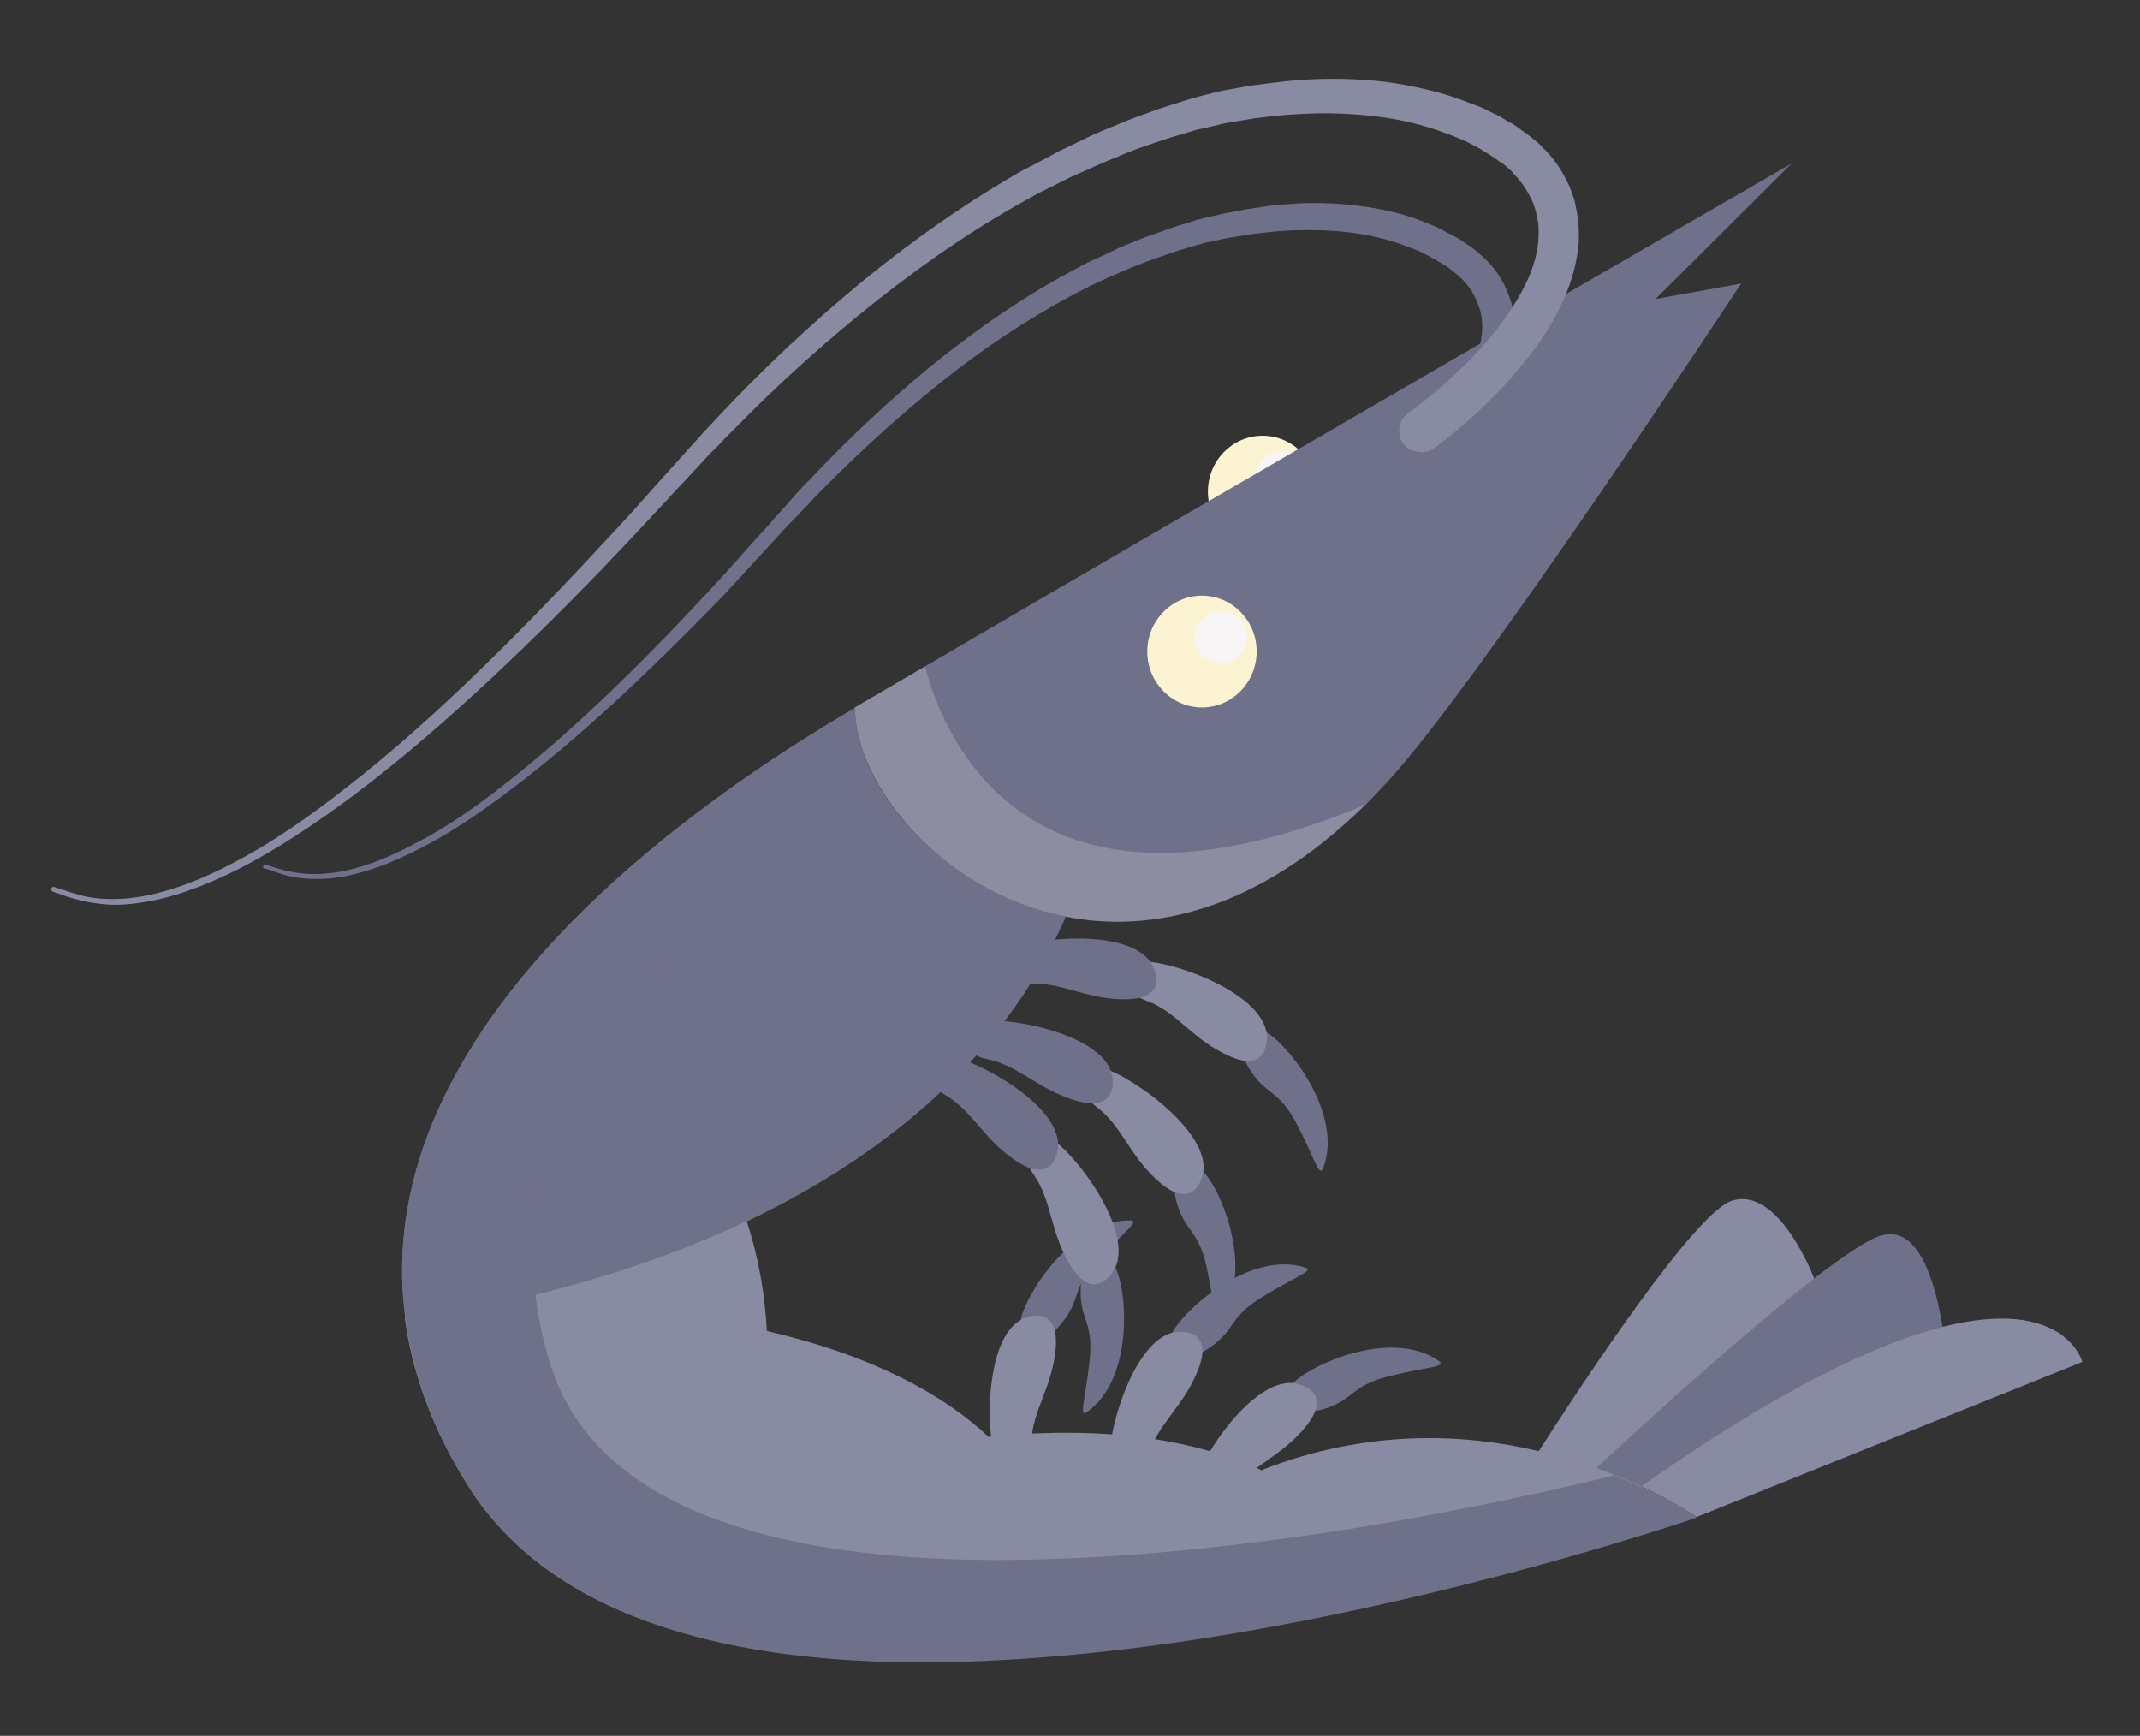 <?xml version="1.0" encoding="utf-8"?>
<!-- Generator: Adobe Illustrator 19.1.0, SVG Export Plug-In . SVG Version: 6.00 Build 0)  -->
<svg version="1.1" id="Layer_1" xmlns="http://www.w3.org/2000/svg" xmlns:xlink="http://www.w3.org/1999/xlink" x="0px" y="0px"
	 viewBox="-215 368.9 360 292" style="enable-background:new -215 368.9 360 292;" xml:space="preserve">
<rect x="-215" y="368.9" width="360" height="292" fill="#333333" stroke="none"/>
<style type="text/css">
	.st0{fill:#6F708A;}
	.st1{fill:#898BA3;}
	.st2{fill:#FBF3D1;}
	.st3{fill:#F7F5F6;}
	.st4{opacity:0.2;fill:#FFFFFF;}
</style>
<g id="Layer_1_1_">
</g>
<g id="Layer_5">
</g>
<g id="Layer_2">
</g>
<g>
	<g>
		<g>
			<path class="st0" d="M-24.9,574.2c1.8,0-1,1.9-5.5,6.8c-4.5,4.9-2.6,6.4-6.1,10.6c-3.4,4.2-7.1,2.3-6.8-0.5
				C-42.8,587.2-34.8,574.1-24.9,574.2z"/>
			<path class="st1" d="M-43,590.8c1.7-0.8,6.1-1.8,5.6,4.8c-0.5,6.6-4,10.6-4.1,16c-0.1,5.4-4.2,6.1-5.6,3.8
				C-49.2,611.9-49.7,594-43,590.8z"/>
		</g>
		<g>
			<path class="st0" d="M4.5,582.1c1.8,0.5-1.5,1.5-7.2,5c-5.7,3.5-4.3,5.4-8.8,8.5c-4.4,3.1-7.5,0.2-6.4-2.3
				C-16.2,589.5-4.8,579.2,4.5,582.1z"/>
			<path class="st1" d="M-17.4,593c1.8-0.3,6.4,0,4,6.2c-2.4,6.2-6.7,9.1-8.4,14.3c-1.6,5.2-5.8,4.7-6.5,2.1
				C-29.2,611.6-24.7,594.3-17.4,593z"/>
		</g>
		<g>
			<path class="st0" d="M27,597.8c1.5,1.1-1.9,1-8.3,2.6c-6.5,1.6-5.8,3.9-10.9,5.5c-5.2,1.6-7.2-2.1-5.4-4.2
				C5,598.7,18.9,592.2,27,597.8z"/>
			<path class="st1" d="M2.8,601.6c1.8,0.3,6.1,1.9,2,7.1c-4.1,5.2-9.2,6.6-12.3,11c-3.1,4.4-6.9,2.7-6.8,0
				C-14.1,615.7-4.6,600.5,2.8,601.6z"/>
		</g>
	</g>
	<g>
		<path class="st2" d="M6.6,451.6c0,5.2-4.1,9.4-9.2,9.4c-5.1,0-9.2-4.2-9.2-9.4c0-5.2,4.1-9.4,9.2-9.4
			C2.5,442.2,6.6,446.4,6.6,451.6z"/>
		<ellipse class="st3" cx="0.6" cy="449.2" rx="4.4" ry="4.4"/>
	</g>
	<path class="st0" d="M20.1,454.1c0,0,0.2-0.2,0.7-0.5c0.5-0.4,1.1-0.9,2-1.6c1.7-1.4,4.1-3.6,6.9-6.6c1.4-1.5,2.9-3.3,4.4-5.4
		c1.5-2.1,2.9-4.5,4.1-7.3c0.6-1.4,1.1-3,1.4-4.6c0.2-0.8,0.2-1.7,0.3-2.6c0-0.9,0-1.8-0.1-2.7c-0.1-0.9-0.3-1.8-0.5-2.8
		c-0.3-0.9-0.6-1.8-1-2.7c-0.8-1.7-1.9-3.3-3.3-4.7c-0.8-0.8-1.5-1.3-2.3-2c-0.4-0.3-0.8-0.5-1.2-0.8l-0.6-0.4l-0.6-0.4
		c-0.4-0.2-0.8-0.5-1.3-0.7c-0.4-0.2-0.9-0.4-1.3-0.7c-0.9-0.5-1.8-0.8-2.7-1.2c-3.6-1.5-7.5-2.4-11.6-2.9c-4-0.5-8.2-0.6-12.4-0.2
		c-2.1,0.1-4.2,0.5-6.3,0.8c-1.1,0.2-2.1,0.4-3.2,0.6c-1.1,0.2-2.1,0.5-3.2,0.7l-1.6,0.4c-0.5,0.1-1,0.3-1.6,0.5
		c-1,0.3-2.1,0.6-3.2,1c-2.1,0.8-4.2,1.4-6.2,2.3c-1,0.4-2.1,0.8-3.1,1.3c-1,0.5-2,1-3,1.4l-1.5,0.7l-1.5,0.8c-1,0.5-2,1.1-3,1.6
		c-7.9,4.4-15.4,9.7-22.5,15.5c-7,5.8-13.7,12.1-19.8,18.6l-1.2,1.2l-1.1,1.2c-0.7,0.8-1.5,1.7-2.2,2.5c-0.7,0.8-1.5,1.6-2.2,2.5
		c-0.7,0.8-1.5,1.6-2.2,2.4c-1.5,1.6-2.9,3.3-4.3,4.8c-1.4,1.6-2.9,3.2-4.3,4.7c-11.5,12.4-22.9,23.4-33.5,31.7
		c-5.3,4.2-10.4,7.7-15.3,10.2c-4.8,2.6-9.3,4.3-13.2,4.9c-1.9,0.3-3.7,0.4-5.2,0.3c-1.5-0.1-2.8-0.4-3.8-0.6
		c-1-0.3-1.8-0.5-2.3-0.7c-0.5-0.2-0.8-0.2-0.8-0.2c-0.2-0.1-0.4,0-0.4,0.2c-0.1,0.2,0,0.4,0.2,0.4l0,0c0,0,0.3,0.1,0.8,0.2
		c0.5,0.2,1.3,0.5,2.3,0.8c1,0.3,2.3,0.6,3.9,0.7c1.6,0.1,3.4,0.1,5.4-0.2c4-0.6,8.6-2.2,13.6-4.8c5-2.5,10.2-6,15.6-10.1
		c10.9-8.2,22.5-19.1,34.4-31.3c1.5-1.5,2.9-3.1,4.4-4.7c1.5-1.6,2.9-3.2,4.4-4.8c0.7-0.8,1.5-1.6,2.2-2.4c0.7-0.8,1.5-1.6,2.3-2.4
		c0.8-0.8,1.5-1.6,2.3-2.4l1.1-1.2l1.2-1.2c6.2-6.3,12.9-12.4,19.9-18c7-5.6,14.5-10.6,22.2-14.7c1-0.5,1.9-1,2.9-1.5l1.5-0.7
		l1.5-0.7c1-0.4,2-0.9,3-1.3c1-0.4,2-0.8,3-1.2c2-0.8,4-1.4,6-2.1c1-0.3,2-0.6,3-0.9c0.5-0.1,1-0.3,1.5-0.4l1.5-0.3
		c1-0.2,2-0.5,3-0.6c1-0.2,2-0.3,3-0.5c2-0.2,4-0.5,6-0.6c3.9-0.2,7.8-0.1,11.4,0.4c3.7,0.5,7.2,1.5,10.3,2.8
		c0.8,0.3,1.6,0.7,2.3,1.1c0.4,0.2,0.7,0.4,1.1,0.6c0.3,0.2,0.7,0.4,1,0.6l0.5,0.3l0.5,0.3c0.3,0.2,0.6,0.5,0.9,0.7
		c0.6,0.5,1.2,1,1.6,1.4c1,1,1.8,2.2,2.3,3.4c0.3,0.6,0.5,1.2,0.7,1.8c0.1,0.6,0.3,1.2,0.3,1.9c0.1,0.6,0,1.2,0,1.9
		c-0.1,0.6-0.1,1.2-0.3,1.8c-0.2,1.2-0.6,2.4-1.1,3.5c-1,2.2-2.3,4.3-3.6,6.1c-1.3,1.8-2.7,3.4-4,4.7c-2.6,2.7-4.9,4.7-6.5,5.9
		c-0.8,0.6-1.4,1.1-1.8,1.4c-0.4,0.3-0.6,0.4-0.6,0.4l-0.1,0c-1.4,1-1.7,2.9-0.7,4.3C16.7,454.8,18.6,455.1,20.1,454.1
		C20,454.1,20,454.1,20.1,454.1z"/>
	<g>
		<g id="XMLID_1_">
			<g>
				<path class="st0" d="M101.3,576.8c6.6-2.2,9.4,8.5,10.5,15.4c-11.1,2.8-27.2,10.3-50.8,26.8c-2.2-1-4.7-2.1-7.6-3.1
					c7.2-6.7,24.5-22.5,36.7-31.9C95,580.3,99,577.5,101.3,576.8z"/>
				<path class="st0" d="M-35.7,523.1c-11,25.3-32.6,41.2-53.7,51.3c-12.7,6-25.3,9.9-35.5,12.4c-13,3.1-21.9,3.9-21.9,3.9
					c-6.8-49.8,50.7-88.1,75.6-102.7c0,4.7,1.9,10,5.3,15.1C-59.8,512.1-49,520.4-35.7,523.1z"/>
				<path class="st1" d="M111.8,592.1c20.6-5.2,23.5,5.9,23.5,5.9l-64.9,26.1c0,0-3.4-2.4-9.3-5.2
					C84.6,602.4,100.8,594.9,111.8,592.1z"/>
				<path class="st1" d="M76.3,570.9c8-2.6,13.9,13.1,13.9,13.1c-12.2,9.4-29.5,25.2-36.7,31.9c-2.9-1-6.2-2-9.7-2.8
					C51.8,600.6,70.1,573,76.3,570.9z"/>
				<path class="st1" d="M-124.9,586.7c10.1-2.5,22.7-6.3,35.5-12.4c2.1,6.4,3.1,12.6,3.4,18.5c18,4.2,29.7,10.7,37.3,17.8
					c21-2.1,35.8,0.9,46.1,5.7l0.1-0.2c17.5-6.8,33.7-6.1,46.3-3.1c3.5,0.8,6.8,1.8,9.7,2.8c1.1,0.4,2.1,0.8,3,1.2
					c1.6,0.6,3.1,1.3,4.5,1.9c5.9,2.8,9.3,5.2,9.3,5.2s-21.4,7.4-50.8,14.1c-16.8,3.8-36.2,7.4-55.7,9.1
					c-23.2,2.1-46.5,1.6-65.4-4.2c-14.9-4.5-27.1-12.2-34.7-24.3c-6.1-9.7-9.4-19.2-10.6-28.2C-146.8,590.6-137.8,589.8-124.9,586.7
					z"/>
				<path class="st0" d="M63.5,419.2l14.4-2.6c0,0-44.1,67.1-59.4,83.7c-1.3,1.4-2.6,2.8-3.9,4.1C-3.3,521.9-21,526-35.7,523.1
					c-20.9-4.1-35.5-22.3-35.5-35.2c3.4-2,7.4-4.3,11.8-6.9c47-27.5,144.2-83.7,145.8-84.6L63.5,419.2z"/>
				<path class="st4" d="M14.6,504.3C-3.3,521.9-21,526-35.7,523.1c-20.9-4.1-35.5-22.3-35.5-35.2c3.4-2,7.4-4.3,11.8-6.9
					C-55.9,494.1-41.3,527.7,14.6,504.3z"/>
			</g>
		</g>
	</g>
	<g>
		<ellipse class="st2" cx="-12.8" cy="478.5" rx="9.2" ry="9.4"/>
		<path class="st3" d="M-5.2,476.1c0,2.4-2,4.4-4.4,4.4c-2.4,0-4.4-2-4.4-4.4c0-2.5,2-4.4,4.4-4.4C-7.2,471.7-5.2,473.7-5.2,476.1z"
			/>
	</g>
	<path class="st1" d="M26.4,444.2c0,0,0.3-0.2,0.9-0.7c0.6-0.4,1.4-1.1,2.4-1.9c2.1-1.7,5-4.3,8.5-8c1.7-1.9,3.5-4,5.3-6.5
		c1.8-2.5,3.6-5.4,5-8.9c0.7-1.7,1.3-3.6,1.7-5.7c0.2-1,0.3-2.1,0.4-3.1c0-1.1,0-2.2-0.1-3.3c-0.1-1.1-0.4-2.2-0.6-3.4
		c-0.4-1.1-0.7-2.2-1.3-3.3c-1-2.1-2.4-4.1-4.1-5.7c-0.9-1-1.8-1.6-2.8-2.4c-0.5-0.3-1-0.7-1.4-1l-0.7-0.5l-0.8-0.4
		c-0.5-0.3-1-0.6-1.5-0.9c-0.5-0.3-1.1-0.5-1.6-0.8c-1.1-0.6-2.2-1-3.3-1.4c-4.4-1.8-9.2-2.9-14.1-3.6c-4.9-0.6-10-0.7-15.2-0.3
		c-2.6,0.2-5.1,0.6-7.7,0.9c-1.3,0.2-2.6,0.5-3.9,0.7c-1.3,0.2-2.6,0.6-3.9,0.9l-1.9,0.5c-0.6,0.2-1.3,0.4-1.9,0.6
		c-1.3,0.4-2.6,0.8-3.8,1.2c-2.5,0.9-5.1,1.8-7.6,2.9c-1.3,0.5-2.5,1-3.8,1.6c-1.2,0.6-2.5,1.2-3.7,1.8l-1.9,0.9l-1.8,1
		c-1.2,0.6-2.4,1.3-3.7,1.9c-9.6,5.4-18.8,11.9-27.4,18.9c-8.6,7.1-16.7,14.7-24.2,22.7l-1.4,1.5l-1.4,1.5c-0.9,1-1.8,2-2.7,3
		c-0.9,1-1.8,2-2.7,3c-0.9,1-1.8,2-2.7,3c-1.8,2-3.5,4-5.3,5.9c-1.8,1.9-3.5,3.8-5.3,5.7c-14.1,15.1-27.9,28.6-40.9,38.7
		c-6.5,5.1-12.7,9.4-18.6,12.5c-5.9,3.2-11.4,5.2-16.1,6c-2.3,0.4-4.5,0.5-6.3,0.4c-1.8-0.1-3.4-0.4-4.6-0.8
		c-1.2-0.3-2.2-0.7-2.8-0.9c-0.7-0.2-1-0.3-1-0.3c-0.2-0.1-0.4,0.1-0.5,0.3c-0.1,0.2,0.1,0.4,0.3,0.5l0,0c0,0,0.3,0.1,0.9,0.3
		c0.6,0.2,1.6,0.6,2.8,0.9c1.3,0.4,2.9,0.7,4.8,0.9c1.9,0.2,4.1,0.1,6.5-0.3c4.9-0.7,10.5-2.7,16.6-5.8c6-3.1,12.4-7.3,19.1-12.3
		c13.3-10,27.5-23.3,41.9-38.2c1.8-1.9,3.6-3.8,5.4-5.7c1.8-1.9,3.6-3.9,5.4-5.8c0.9-1,1.8-2,2.7-2.9c0.9-1,1.8-1.9,2.7-2.9
		c0.9-1,1.8-2,2.8-2.9l1.4-1.5l1.4-1.4c7.5-7.7,15.7-15.1,24.3-21.9c8.6-6.8,17.6-12.9,27.1-18c1.2-0.6,2.4-1.2,3.6-1.8l1.8-0.9
		l1.8-0.8c1.2-0.5,2.4-1.1,3.6-1.6c1.2-0.5,2.4-1,3.6-1.5c2.4-1,4.9-1.8,7.3-2.6c1.2-0.4,2.5-0.7,3.7-1.1c0.6-0.2,1.2-0.4,1.8-0.5
		l1.8-0.4c1.2-0.3,2.4-0.6,3.7-0.8c1.2-0.2,2.4-0.4,3.7-0.6c2.4-0.3,4.9-0.6,7.3-0.7c4.8-0.3,9.5-0.1,14,0.5
		c4.5,0.6,8.7,1.8,12.6,3.4c1,0.4,1.9,0.8,2.8,1.3c0.4,0.2,0.9,0.5,1.3,0.7c0.4,0.3,0.8,0.5,1.3,0.8l0.6,0.4l0.6,0.4
		c0.4,0.3,0.8,0.6,1.2,0.8c0.7,0.6,1.5,1.2,1.9,1.8c1.2,1.2,2.2,2.7,2.9,4.2c0.4,0.7,0.6,1.5,0.8,2.2c0.1,0.8,0.4,1.5,0.4,2.3
		c0.1,0.8,0,1.5,0,2.3c-0.1,0.8-0.1,1.5-0.3,2.2c-0.3,1.5-0.8,2.9-1.4,4.3c-1.2,2.7-2.8,5.2-4.4,7.4c-1.6,2.2-3.3,4.1-4.9,5.8
		c-3.2,3.3-6,5.7-7.9,7.2c-1,0.8-1.7,1.3-2.2,1.7c-0.5,0.4-0.7,0.5-0.7,0.5l-0.1,0.1c-1.7,1.2-2,3.6-0.8,5.2
		C22.4,445.1,24.7,445.5,26.4,444.2C26.4,444.3,26.4,444.3,26.4,444.2z"/>
	<g>
		<g>
			<path class="st0" d="M7.6,565.4c-0.7,1.7-1.4-1.6-4.5-7.5c-3.1-5.9-5.1-4.6-8-9.3c-2.8-4.6,0.3-7.5,2.7-6.2
				C1.5,544.3,11.1,556.2,7.6,565.4z"/>
			<path class="st1" d="M-1.9,542.9c0.2,1.8-0.4,6.4-6.4,3.6c-6.1-2.7-8.6-7.3-13.7-9.2c-5.1-1.9-4.4-6.1-1.7-6.6
				C-19.7,529.9-2.7,535.4-1.9,542.9z"/>
			<path class="st0" d="M-21.3,531c1,1.6,2.4,5.9-4.3,6c-6.6,0.1-10.9-3-16.3-2.6c-5.4,0.4-6.5-3.6-4.3-5.3
				C-42.9,526.8-25.2,524.6-21.3,531z"/>
		</g>
		<g>
			<path class="st0" d="M-9.7,590.5c-1.1,1.5-0.9-1.9-2.3-8.4c-1.4-6.5-3.7-5.9-5.1-11.1c-1.4-5.2,2.3-7.1,4.3-5.2
				C-9.7,568.5-3.8,582.7-9.7,590.5z"/>
			<path class="st1" d="M-12.6,566.2c-0.3,1.8-2.1,6-7.2,1.7c-5.1-4.3-6.3-9.4-10.6-12.7c-4.3-3.2-2.5-7,0.2-6.8
				C-26.1,548.9-11.3,558.9-12.6,566.2z"/>
			<path class="st0" d="M-28,549.5c0.5,1.8,0.6,6.3-5.8,4.6c-6.4-1.8-9.7-5.9-15-7c-5.3-1.1-5.3-5.3-2.7-6.2
				C-47.6,539.5-29.9,542.3-28,549.5z"/>
		</g>
		<g>
			<path class="st0" d="M-32.1,606.4c-1.5,1.1-0.3-2.1,0.4-8.7c0.7-6.6-1.7-6.7-1.5-12.1c0.2-5.4,4.4-6.1,5.7-3.7
				C-25.4,585.4-24.1,600.7-32.1,606.4z"/>
			<path class="st1" d="M-27.5,582.4c-0.9,1.6-3.9,5.1-7.4-0.6c-3.5-5.6-3.1-10.9-6.2-15.3c-3.1-4.4-0.3-7.5,2.3-6.4
				C-35,561.7-24,575.7-27.5,582.4z"/>
			<path class="st0" d="M-37,561.7c-0.1,1.8-1.3,6.2-6.9,2.6c-5.6-3.6-7.4-8.5-12.1-11.2c-4.7-2.7-3.4-6.7-0.6-6.8
				C-52.6,546.2-36.7,554.2-37,561.7z"/>
		</g>
	</g>
	<path class="st0" d="M70.4,624.2c0,0-21.4,7.4-50.8,14.1c-16.8,3.8-36.2,7.4-55.7,9.1c-23.2,2.1-46.5,1.6-65.4-4.2
		c-14.9-4.5-27.1-12.2-34.7-24.3c-6.1-9.7-9.4-19.2-10.6-28.2c-6.8-49.8,50.7-88.1,75.6-102.7c0,4.7,1.9,10,5.3,15.1
		c-17.7,9.3-64.5,38.3-59,83.7c0.4,3.6,1.2,7.3,2.3,11c4.1,14,15.5,22.6,30.7,27.6c15.7,5.2,35.3,6.5,55.3,5.7
		c16.5-0.6,33.2-2.6,48.1-4.9c20.5-3.3,37.3-7.2,45-9.1c1.6,0.6,3.1,1.3,4.5,1.9C67,621.7,70.4,624.2,70.4,624.2z"/>
</g>
</svg>
